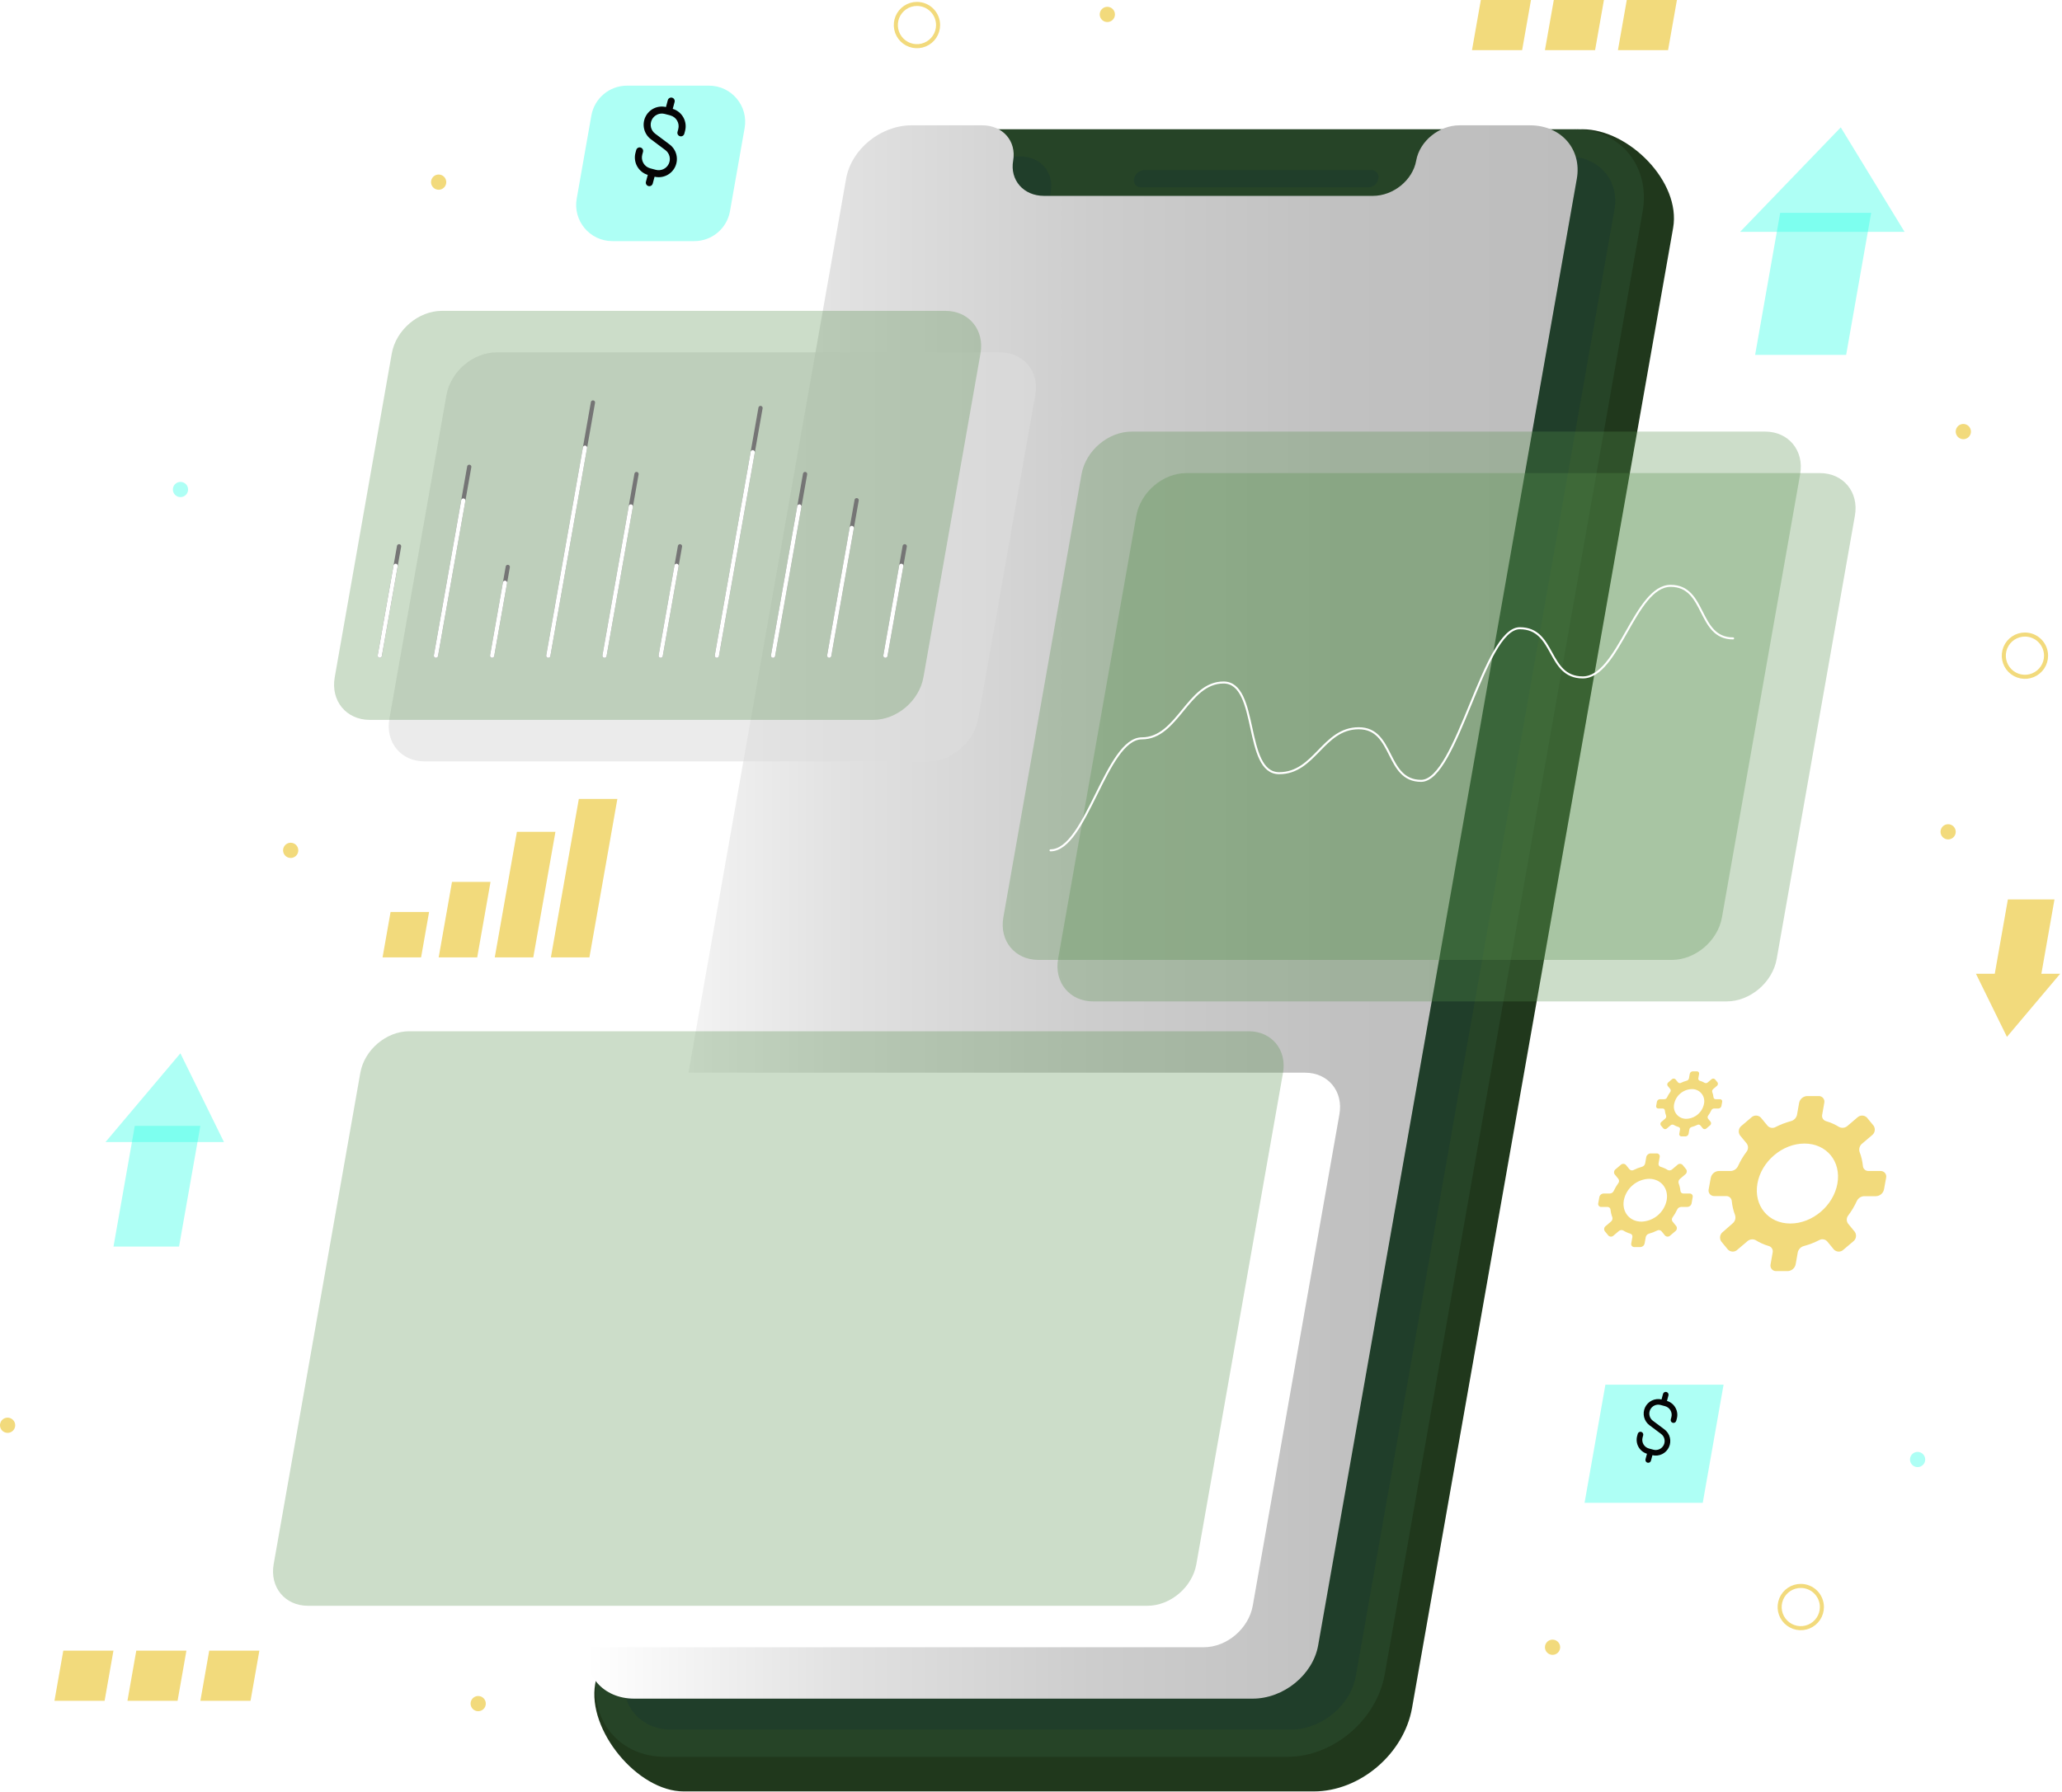 <svg width="627" height="545" viewBox="0 0 627 545" fill="none" xmlns="http://www.w3.org/2000/svg">
<g clip-path="url(#clip0)">
<path d="M399.476 544.809H207.895C193.861 544.809 178.509 526.173 180.983 512.132L266.328 69.325C268.802 55.264 282.181 43.916 296.241 43.916L481.203 39.309C495.237 39.309 511.225 55.29 508.751 69.325L429.37 519.4C426.896 533.428 413.51 544.809 399.476 544.809Z" fill="#20381C"/>
<path d="M391.506 534.289H202.188C188.32 534.289 179.054 523.05 181.502 509.182L259.9 64.415C262.349 50.547 275.573 39.308 289.46 39.308H478.785C492.659 39.308 501.919 50.547 499.47 64.415L421.072 509.182C418.598 523.082 405.38 534.289 391.506 534.289Z" fill="#264427"/>
<path d="M416.027 57.006H347.011C346.68 57.018 346.351 56.953 346.05 56.817C345.748 56.681 345.482 56.478 345.272 56.222C345.062 55.967 344.914 55.666 344.839 55.344C344.763 55.022 344.763 54.687 344.839 54.365C344.983 53.64 345.368 52.984 345.931 52.505C346.495 52.025 347.203 51.75 347.942 51.724H416.958C417.289 51.713 417.618 51.777 417.92 51.913C418.221 52.049 418.488 52.253 418.698 52.508C418.909 52.763 419.058 53.063 419.134 53.385C419.21 53.707 419.211 54.043 419.137 54.365C418.991 55.091 418.605 55.747 418.041 56.226C417.476 56.705 416.767 56.98 416.027 57.006Z" fill="#203E2A"/>
<path d="M476.708 47.553H455.225C448.999 47.553 443.106 52.353 442.065 58.278C441.017 64.203 435.125 69.009 428.898 69.009H328.876C322.649 69.009 318.453 64.203 319.494 58.278C320.542 52.353 316.345 47.553 310.118 47.553H288.636C279.209 47.553 270.283 54.827 268.715 63.804L190.073 509.773C188.492 518.77 194.854 526.025 204.281 526.025H392.34C401.767 526.025 410.693 518.75 412.261 509.773L490.897 63.804C492.497 54.834 486.135 47.553 476.708 47.553Z" fill="#203E2A"/>
<path style="mix-blend-mode:overlay" d="M465.252 38.113H443.789C437.568 38.113 431.676 42.92 430.628 48.845C429.581 54.77 423.688 59.57 417.467 59.57H317.452C311.232 59.57 307.029 54.77 308.077 48.845C309.118 42.92 304.921 38.113 298.701 38.113H277.199C267.772 38.113 258.846 45.388 257.278 54.365L178.649 500.347C177.062 509.343 183.424 516.598 192.851 516.598H380.903C390.33 516.598 399.256 509.324 400.824 500.347L479.466 54.378C481.06 45.388 474.698 38.113 465.252 38.113Z" fill="url(#paint0_linear)"/>
<g style="mix-blend-mode:overlay">
<g style="mix-blend-mode:overlay">
<path d="M105.336 416.809L101.73 437.25" stroke="white" stroke-width="0.352" stroke-miterlimit="10"/>
</g>
<g style="mix-blend-mode:overlay">
<path d="M104.664 420.611L102.402 433.444" stroke="white" stroke-width="2.117" stroke-miterlimit="10"/>
</g>
<g style="mix-blend-mode:overlay">
<path d="M112.799 424.938L105.551 466.051" stroke="white" stroke-width="0.265" stroke-miterlimit="10"/>
</g>
<g style="mix-blend-mode:overlay">
<path d="M111.665 431.41L106.312 461.747" stroke="white" stroke-width="2.117" stroke-miterlimit="10"/>
</g>
<g style="mix-blend-mode:overlay">
<path d="M128.818 384.595L121.942 423.601" stroke="white" stroke-width="0.265" stroke-miterlimit="10"/>
</g>
<g style="mix-blend-mode:overlay">
<path d="M127.143 394.081L122.406 420.948" stroke="white" stroke-width="2.117" stroke-miterlimit="10"/>
</g>
<g style="mix-blend-mode:overlay">
<path d="M139.527 374.345L134.946 400.326" stroke="white" stroke-width="0.265" stroke-miterlimit="10"/>
</g>
<g style="mix-blend-mode:overlay">
<path d="M139.531 374.345L135.637 396.419" stroke="white" stroke-width="2.117" stroke-miterlimit="10"/>
</g>
<g style="mix-blend-mode:overlay">
<path d="M149.667 367.314L145.406 391.444" stroke="white" stroke-width="0.265" stroke-miterlimit="10"/>
</g>
<g style="mix-blend-mode:overlay">
<path d="M149.262 369.59L147 382.423" stroke="white" stroke-width="2.117" stroke-miterlimit="10"/>
</g>
<g style="mix-blend-mode:overlay">
<path d="M156.377 379.723L152.772 400.164" stroke="white" stroke-width="0.265" stroke-miterlimit="10"/>
</g>
<g style="mix-blend-mode:overlay">
<path d="M155.981 382L153.719 394.839" stroke="white" stroke-width="2.117" stroke-miterlimit="10"/>
</g>
<g style="mix-blend-mode:overlay">
<path d="M163.888 387.613L161.812 399.367" stroke="white" stroke-width="0.265" stroke-miterlimit="10"/>
</g>
<g style="mix-blend-mode:overlay">
<path d="M163.434 390.172L161.609 400.544" stroke="white" stroke-width="2.117" stroke-miterlimit="10"/>
</g>
<g style="mix-blend-mode:overlay">
<path d="M170.619 399.933L166.41 423.793" stroke="white" stroke-width="0.265" stroke-miterlimit="10"/>
</g>
<g style="mix-blend-mode:overlay">
<path d="M170.011 403.355L167.164 419.504" stroke="white" stroke-width="2.117" stroke-miterlimit="10"/>
</g>
<g style="mix-blend-mode:overlay">
<path d="M176.177 418.891L173.703 432.912" stroke="white" stroke-width="0.265" stroke-miterlimit="10"/>
</g>
<g style="mix-blend-mode:overlay">
<path d="M175.574 422.309L174.507 428.356" stroke="white" stroke-width="2.117" stroke-miterlimit="10"/>
</g>
<g style="mix-blend-mode:overlay">
<path d="M183.834 425.902L180.988 442.051" stroke="white" stroke-width="0.265" stroke-miterlimit="10"/>
</g>
<g style="mix-blend-mode:overlay">
<path d="M183.607 427.227L182.707 432.322" stroke="white" stroke-width="2.117" stroke-miterlimit="10"/>
</g>
<g style="mix-blend-mode:overlay">
<path d="M195.361 411.008L190.445 438.871" stroke="white" stroke-width="0.265" stroke-miterlimit="10"/>
</g>
<g style="mix-blend-mode:overlay">
<path d="M195.143 412.26L190.445 438.87" stroke="white" stroke-width="2.117" stroke-miterlimit="10"/>
</g>
<g style="mix-blend-mode:overlay">
<path d="M205.717 402.787L203.14 417.394" stroke="white" stroke-width="0.265" stroke-miterlimit="10"/>
</g>
<g style="mix-blend-mode:overlay">
<path d="M206.074 400.75L203.812 413.589" stroke="white" stroke-width="2.117" stroke-miterlimit="10"/>
</g>
<g style="mix-blend-mode:overlay">
<path d="M216.159 394.021L212.137 416.834" stroke="white" stroke-width="0.265" stroke-miterlimit="10"/>
</g>
<g style="mix-blend-mode:overlay">
<path d="M215.129 399.869L212.559 414.424" stroke="white" stroke-width="2.117" stroke-miterlimit="10"/>
</g>
<g style="mix-blend-mode:overlay">
<path d="M223.715 401.644L220.11 422.091" stroke="white" stroke-width="0.265" stroke-miterlimit="10"/>
</g>
<g style="mix-blend-mode:overlay">
<path d="M223.418 403.363L221.156 416.196" stroke="white" stroke-width="2.117" stroke-miterlimit="10"/>
</g>
<g style="mix-blend-mode:overlay">
<path d="M234.429 391.367L230.824 411.809" stroke="white" stroke-width="0.265" stroke-miterlimit="10"/>
</g>
<g style="mix-blend-mode:overlay">
<path d="M233.883 394.473L231.621 407.312" stroke="white" stroke-width="2.117" stroke-miterlimit="10"/>
</g>
<g style="mix-blend-mode:overlay">
<path d="M244.582 384.252L240.977 404.694" stroke="white" stroke-width="0.265" stroke-miterlimit="10"/>
</g>
<g style="mix-blend-mode:overlay">
<path d="M243.124 392.518L242.321 397.086" stroke="white" stroke-width="2.117" stroke-miterlimit="10"/>
</g>
<g style="mix-blend-mode:overlay">
<path d="M252.615 389.191L245.977 426.828" stroke="white" stroke-width="0.265" stroke-miterlimit="10"/>
</g>
<g style="mix-blend-mode:overlay">
<path d="M251.632 394.769L247.886 416.02" stroke="white" stroke-width="2.117" stroke-miterlimit="10"/>
</g>
<g style="mix-blend-mode:overlay">
<path d="M259.332 401.592L255.727 422.033" stroke="white" stroke-width="0.265" stroke-miterlimit="10"/>
</g>
<g style="mix-blend-mode:overlay">
<path d="M259.328 401.592L257.066 414.425" stroke="white" stroke-width="2.117" stroke-miterlimit="10"/>
</g>
<g style="mix-blend-mode:overlay">
<path d="M272.546 377.07L266.57 410.974" stroke="white" stroke-width="0.265" stroke-miterlimit="10"/>
</g>
<g style="mix-blend-mode:overlay">
<path d="M271.336 383.953L267.242 407.171" stroke="white" stroke-width="2.117" stroke-miterlimit="10"/>
</g>
<g style="mix-blend-mode:overlay">
<path d="M281.844 374.84L278.374 394.504" stroke="white" stroke-width="0.265" stroke-miterlimit="10"/>
</g>
<g style="mix-blend-mode:overlay">
<path d="M281.097 379.057L278.835 391.889" stroke="white" stroke-width="2.117" stroke-miterlimit="10"/>
</g>
<g style="mix-blend-mode:overlay">
<path d="M291.288 371.768L288.082 389.941" stroke="white" stroke-width="0.265" stroke-miterlimit="10"/>
</g>
<g style="mix-blend-mode:overlay">
<path d="M290.832 374.346L288.57 387.185" stroke="white" stroke-width="2.117" stroke-miterlimit="10"/>
</g>
<g style="mix-blend-mode:overlay">
<path d="M301.551 364.03L298.434 381.721" stroke="white" stroke-width="0.265" stroke-miterlimit="10"/>
</g>
<g style="mix-blend-mode:overlay">
<path d="M300.404 370.541L299.254 377.07" stroke="white" stroke-width="2.117" stroke-miterlimit="10"/>
</g>
<g style="mix-blend-mode:overlay">
<path d="M309.593 368.875L303.418 403.923" stroke="white" stroke-width="0.265" stroke-miterlimit="10"/>
</g>
<g style="mix-blend-mode:overlay">
<path d="M307.531 380.596L304.762 396.314" stroke="white" stroke-width="2.117" stroke-miterlimit="10"/>
</g>
<g style="mix-blend-mode:overlay">
<path d="M316.443 380.526L309.258 421.255" stroke="white" stroke-width="0.265" stroke-miterlimit="10"/>
</g>
<g style="mix-blend-mode:overlay">
<path d="M315.027 388.529L310.773 412.678" stroke="white" stroke-width="2.117" stroke-miterlimit="10"/>
</g>
<g style="mix-blend-mode:overlay">
<path d="M327.904 366.012L322.281 397.898" stroke="white" stroke-width="0.265" stroke-miterlimit="10"/>
</g>
<g style="mix-blend-mode:overlay">
<path d="M325.546 379.41L323.625 390.289" stroke="white" stroke-width="2.117" stroke-miterlimit="10"/>
</g>
<g style="mix-blend-mode:overlay">
<path d="M336.712 366.523L332.208 392.079" stroke="white" stroke-width="0.265" stroke-miterlimit="10"/>
</g>
<g style="mix-blend-mode:overlay">
<path d="M335.814 371.641L334.914 376.736" stroke="white" stroke-width="2.117" stroke-miterlimit="10"/>
</g>
<g style="mix-blend-mode:overlay">
<path d="M347.857 353.82L344.496 372.886" stroke="white" stroke-width="0.265" stroke-miterlimit="10"/>
</g>
<g style="mix-blend-mode:overlay">
<path d="M347.466 356.051L345.551 366.892" stroke="white" stroke-width="2.117" stroke-miterlimit="10"/>
</g>
<g style="mix-blend-mode:overlay">
<path d="M355.118 363.119L352.278 379.204" stroke="white" stroke-width="0.265" stroke-miterlimit="10"/>
</g>
<g style="mix-blend-mode:overlay">
<path d="M354.524 366.465L352.262 379.304" stroke="white" stroke-width="2.117" stroke-miterlimit="10"/>
</g>
<g style="mix-blend-mode:overlay">
<path d="M361.946 374.84L360.41 383.566" stroke="white" stroke-width="0.265" stroke-miterlimit="10"/>
</g>
<g style="mix-blend-mode:overlay">
<path d="M361.093 379.678L360.289 384.234" stroke="white" stroke-width="2.117" stroke-miterlimit="10"/>
</g>
<g style="mix-blend-mode:overlay">
<path d="M374.488 354.193L369.309 383.566" stroke="white" stroke-width="0.265" stroke-miterlimit="10"/>
</g>
<g style="mix-blend-mode:overlay">
<path d="M373.847 357.818L370.653 375.959" stroke="white" stroke-width="2.117" stroke-miterlimit="10"/>
</g>
</g>
<path opacity="0.3" d="M525.016 304.552H332.413C325.261 304.552 320.48 298.769 321.746 291.597L345.523 156.83C346.808 149.678 353.613 143.875 360.765 143.875H553.361C560.513 143.875 565.294 149.658 564.028 156.83L540.252 291.597C539.005 298.756 532.181 304.552 525.016 304.552Z" fill="#568E4C"/>
<path opacity="0.3" d="M508.376 291.931H315.768C308.609 291.931 303.828 286.148 305.094 278.976L328.87 144.209C330.155 137.05 336.954 131.254 344.113 131.254H536.709C543.861 131.254 548.642 137.037 547.382 144.209L523.606 278.976C522.353 286.129 515.528 291.931 508.376 291.931Z" fill="#568E4C"/>
<g style="mix-blend-mode:overlay">
<path d="M319.441 258.606C330.366 258.606 336.336 224.548 347.234 224.548C358.133 224.548 361.147 207.564 372.032 207.564C382.918 207.564 378.06 235.144 388.952 235.144C399.844 235.144 402.261 221.483 413.153 221.483C424.045 221.483 421.23 237.471 432.129 237.471C443.028 237.471 451.214 191.062 462.119 191.062C473.024 191.062 470.377 206.015 481.276 206.015C492.174 206.015 497.09 178.171 507.995 178.171C518.9 178.171 516.086 194.153 526.991 194.153" stroke="white" stroke-width="0.617" stroke-linecap="round" stroke-linejoin="round"/>
</g>
<path style="mix-blend-mode:overlay" opacity="0.58" d="M282.181 231.556H129.073C121.921 231.556 117.14 225.773 118.406 218.602L135.756 120.122C137.042 112.963 143.84 107.161 150.999 107.161H304.119C311.272 107.161 316.053 112.944 314.793 120.122L297.443 218.602C296.164 225.76 289.34 231.556 282.181 231.556Z" fill="url(#paint1_linear)"/>
<path opacity="0.3" d="M265.531 218.935H112.456C105.297 218.935 100.516 213.151 101.782 205.974L119.133 107.494C120.418 100.335 127.217 94.539 134.375 94.539H287.47C294.629 94.539 299.403 100.323 298.144 107.494L280.793 205.974C279.534 213.132 272.69 218.935 265.531 218.935Z" fill="#568E4C"/>
<g style="mix-blend-mode:overlay">
<g style="mix-blend-mode:overlay">
<path d="M115.48 199.409L121.347 166.135" stroke="#757575" stroke-width="1.284" stroke-linecap="round" stroke-linejoin="round"/>
</g>
<g style="mix-blend-mode:overlay">
<path d="M132.557 199.409L142.685 141.967" stroke="#757575" stroke-width="1.284" stroke-linecap="round" stroke-linejoin="round"/>
</g>
<g style="mix-blend-mode:overlay">
<path d="M149.648 199.409L154.403 172.414" stroke="#757575" stroke-width="1.284" stroke-linecap="round" stroke-linejoin="round"/>
</g>
<g style="mix-blend-mode:overlay">
<path d="M166.726 199.409L180.304 122.406" stroke="#757575" stroke-width="1.284" stroke-linecap="round" stroke-linejoin="round"/>
</g>
<g style="mix-blend-mode:overlay">
<path d="M183.815 199.409L193.551 144.164" stroke="#757575" stroke-width="1.284" stroke-linecap="round" stroke-linejoin="round"/>
</g>
<g style="mix-blend-mode:overlay">
<path d="M200.898 199.41L206.765 166.136" stroke="#757575" stroke-width="1.284" stroke-linecap="round" stroke-linejoin="round"/>
</g>
<g style="mix-blend-mode:overlay">
<path d="M217.98 199.41L231.256 124.078" stroke="#757575" stroke-width="1.284" stroke-linecap="round" stroke-linejoin="round"/>
</g>
<g style="mix-blend-mode:overlay">
<path d="M235.062 199.409L244.804 144.164" stroke="#757575" stroke-width="1.284" stroke-linecap="round" stroke-linejoin="round"/>
</g>
<g style="mix-blend-mode:overlay">
<path d="M252.144 199.409L260.485 152.12" stroke="#757575" stroke-width="1.284" stroke-linecap="round" stroke-linejoin="round"/>
</g>
<g style="mix-blend-mode:overlay">
<path d="M269.234 199.41L275.101 166.136" stroke="#757575" stroke-width="1.284" stroke-linecap="round" stroke-linejoin="round"/>
</g>
</g>
<g style="mix-blend-mode:overlay">
<g style="mix-blend-mode:overlay">
<path d="M115.48 199.409L120.3 172.079" stroke="white" stroke-width="1.284" stroke-linecap="round" stroke-linejoin="round"/>
</g>
<g style="mix-blend-mode:overlay">
<path d="M132.557 199.41L140.879 152.229" stroke="white" stroke-width="1.284" stroke-linecap="round" stroke-linejoin="round"/>
</g>
<g style="mix-blend-mode:overlay">
<path d="M149.648 199.405L153.555 177.229" stroke="white" stroke-width="1.284" stroke-linecap="round" stroke-linejoin="round"/>
</g>
<g style="mix-blend-mode:overlay">
<path d="M166.726 199.409L177.882 136.157" stroke="white" stroke-width="1.284" stroke-linecap="round" stroke-linejoin="round"/>
</g>
<g style="mix-blend-mode:overlay">
<path d="M183.815 199.41L191.816 154.029" stroke="white" stroke-width="1.284" stroke-linecap="round" stroke-linejoin="round"/>
</g>
<g style="mix-blend-mode:overlay">
<path d="M200.898 199.409L205.717 172.079" stroke="white" stroke-width="1.284" stroke-linecap="round" stroke-linejoin="round"/>
</g>
<g style="mix-blend-mode:overlay">
<path d="M217.98 199.41L228.885 137.534" stroke="white" stroke-width="1.284" stroke-linecap="round" stroke-linejoin="round"/>
</g>
<g style="mix-blend-mode:overlay">
<path d="M235.062 199.41L243.063 154.029" stroke="white" stroke-width="1.284" stroke-linecap="round" stroke-linejoin="round"/>
</g>
<g style="mix-blend-mode:overlay">
<path d="M252.144 199.409L258.994 160.563" stroke="white" stroke-width="1.284" stroke-linecap="round" stroke-linejoin="round"/>
</g>
<g style="mix-blend-mode:overlay">
<path d="M269.234 199.409L274.053 172.079" stroke="white" stroke-width="1.284" stroke-linecap="round" stroke-linejoin="round"/>
</g>
</g>
<g filter="url(#filter0_bi)">
<path d="M221.965 59.237C221.038 64.495 216.471 68.327 211.132 68.327H186.195C179.356 68.327 174.174 62.153 175.362 55.418L179.818 30.141C180.745 24.884 185.313 21.051 190.651 21.051H215.588C222.427 21.051 227.609 27.225 226.421 33.961L221.965 59.237Z" fill="#36FFE7" fill-opacity="0.4"/>
</g>
<path d="M206.769 41.431C207.043 41.504 207.335 41.466 207.581 41.324C207.827 41.182 208.006 40.948 208.08 40.674L208.308 39.82C208.677 38.434 208.492 36.959 207.795 35.707C207.097 34.454 205.94 33.522 204.568 33.105L205.127 31.02C205.2 30.745 205.162 30.453 205.02 30.207C204.878 29.962 204.644 29.782 204.37 29.709C204.096 29.635 203.804 29.674 203.558 29.816C203.312 29.958 203.133 30.191 203.06 30.465L202.501 32.551C201.264 32.262 199.966 32.407 198.823 32.962C197.681 33.518 196.765 34.45 196.23 35.601C195.694 36.752 195.571 38.053 195.882 39.285C196.192 40.516 196.918 41.603 197.936 42.363L202.321 45.645C202.953 46.118 203.401 46.796 203.587 47.563C203.773 48.33 203.687 49.138 203.342 49.848C202.997 50.558 202.416 51.126 201.698 51.454C200.98 51.782 200.17 51.849 199.408 51.645L197.7 51.187C196.83 50.953 196.089 50.384 195.639 49.604C195.188 48.824 195.066 47.898 195.298 47.028L195.527 46.174C195.6 45.899 195.562 45.607 195.42 45.361C195.278 45.116 195.044 44.936 194.77 44.863C194.496 44.789 194.204 44.828 193.958 44.97C193.712 45.112 193.533 45.346 193.459 45.62L193.231 46.474C192.862 47.859 193.047 49.334 193.744 50.587C194.442 51.839 195.599 52.772 196.971 53.188L196.412 55.274C196.339 55.548 196.377 55.84 196.519 56.086C196.661 56.332 196.895 56.511 197.169 56.585C197.443 56.658 197.735 56.62 197.981 56.478C198.227 56.336 198.406 56.102 198.479 55.828L199.038 53.742C200.275 54.032 201.573 53.887 202.715 53.331C203.858 52.776 204.774 51.844 205.309 50.692C205.845 49.541 205.968 48.24 205.657 47.009C205.347 45.777 204.621 44.69 203.603 43.931L199.218 40.649C198.586 40.176 198.138 39.498 197.952 38.73C197.766 37.964 197.852 37.156 198.197 36.446C198.542 35.736 199.123 35.168 199.841 34.84C200.559 34.512 201.369 34.444 202.131 34.648L203.839 35.106C204.709 35.34 205.45 35.91 205.9 36.689C206.351 37.469 206.473 38.396 206.241 39.266L206.012 40.12C205.939 40.394 205.977 40.686 206.119 40.932C206.261 41.178 206.495 41.357 206.769 41.431Z" fill="#050505"/>
<path d="M31.811 517.247H16.562L19.248 501.998H34.497L31.811 517.247Z" fill="#F2DA7C"/>
<path d="M53.998 517.247H38.755L41.441 501.998H56.684L53.998 517.247Z" fill="#F2DA7C"/>
<path d="M76.182 517.247H60.933L63.619 501.998H78.868L76.182 517.247Z" fill="#F2DA7C"/>
<g filter="url(#filter1_bi)">
<path d="M517.759 452.048H481.824L488.16 416.107H524.095L517.759 452.048Z" fill="#36FFE7" fill-opacity="0.4"/>
</g>
<path d="M508.645 432.711C508.865 432.77 509.099 432.739 509.295 432.626C509.492 432.512 509.636 432.325 509.694 432.106L509.878 431.422C510.172 430.313 510.025 429.133 509.466 428.131C508.908 427.128 507.982 426.381 506.884 426.048L507.331 424.379C507.39 424.16 507.359 423.926 507.246 423.729C507.132 423.532 506.945 423.389 506.726 423.33C506.506 423.271 506.273 423.302 506.076 423.416C505.879 423.529 505.736 423.716 505.677 423.936L505.229 425.605C504.24 425.373 503.201 425.489 502.287 425.934C501.373 426.378 500.639 427.124 500.211 428.046C499.782 428.967 499.684 430.008 499.932 430.994C500.181 431.98 500.761 432.849 501.576 433.457L505.086 436.084C505.592 436.463 505.95 437.005 506.099 437.619C506.248 438.233 506.179 438.88 505.903 439.448C505.627 440.016 505.162 440.471 504.587 440.733C504.012 440.995 503.364 441.05 502.754 440.886L501.387 440.52C500.691 440.333 500.098 439.877 499.738 439.253C499.377 438.629 499.279 437.887 499.465 437.191L499.648 436.507C499.707 436.288 499.676 436.054 499.563 435.857C499.449 435.661 499.262 435.517 499.043 435.458C498.823 435.4 498.589 435.43 498.393 435.544C498.196 435.657 498.052 435.844 497.994 436.064L497.81 436.747C497.516 437.856 497.663 439.037 498.222 440.039C498.78 441.042 499.706 441.788 500.804 442.121L500.357 443.791C500.298 444.01 500.329 444.244 500.442 444.44C500.556 444.637 500.743 444.781 500.962 444.839C501.182 444.898 501.415 444.868 501.612 444.754C501.809 444.64 501.952 444.453 502.011 444.234L502.458 442.565C503.448 442.796 504.487 442.68 505.401 442.236C506.315 441.791 507.049 441.045 507.477 440.124C507.906 439.202 508.004 438.161 507.756 437.176C507.507 436.19 506.927 435.32 506.112 434.712L502.602 432.085C502.096 431.707 501.738 431.164 501.589 430.55C501.44 429.937 501.509 429.29 501.785 428.722C502.061 428.153 502.526 427.699 503.101 427.437C503.676 427.174 504.324 427.12 504.934 427.283L506.301 427.65C506.997 427.837 507.59 428.293 507.95 428.917C508.311 429.541 508.409 430.283 508.223 430.979L508.04 431.662C507.981 431.882 508.012 432.116 508.125 432.312C508.239 432.509 508.426 432.653 508.645 432.711Z" fill="#050505"/>
<g filter="url(#filter2_bi)">
<path d="M561.364 102.92H533.687L541.309 59.717H568.979L561.364 102.92Z" fill="#36FFE7" fill-opacity="0.4"/>
</g>
<g filter="url(#filter3_bi)">
<path d="M559.728 33.736L529.121 65.507H579.129L559.728 33.736Z" fill="#36FFE7" fill-opacity="0.4"/>
</g>
<path d="M610.543 273.543H624.712L620.111 299.64H605.942L610.543 273.543Z" fill="#F2DA7C"/>
<path d="M610.257 315.333L626.444 296.145H600.836L610.257 315.333Z" fill="#F2DA7C"/>
<g filter="url(#filter4_bi)">
<path d="M54.445 374.114H34.512L40.983 337.409H60.923L54.445 374.114Z" fill="#36FFE7" fill-opacity="0.4"/>
</g>
<g filter="url(#filter5_bi)">
<path d="M54.85 315.336L32.082 342.325H68.1L54.85 315.336Z" fill="#36FFE7" fill-opacity="0.4"/>
</g>
<path d="M571.782 356.126H568.144C567.719 356.135 567.307 355.98 566.993 355.693C566.679 355.406 566.489 355.008 566.461 354.584C566.31 353.107 565.964 351.658 565.433 350.272C565.305 349.816 565.318 349.332 565.468 348.884C565.618 348.435 565.899 348.041 566.274 347.753L569.198 345.273C569.645 344.946 569.949 344.459 570.045 343.914C570.141 343.369 570.021 342.808 569.712 342.349L567.675 339.875C567.287 339.487 566.762 339.27 566.213 339.27C565.665 339.27 565.139 339.487 564.751 339.875L561.834 342.362C561.497 342.682 561.07 342.892 560.611 342.963C560.152 343.034 559.682 342.963 559.264 342.76C558.021 341.986 556.678 341.385 555.273 340.973C554.866 340.864 554.515 340.604 554.292 340.246C554.069 339.889 553.99 339.459 554.071 339.046L554.714 335.409C554.772 335.156 554.772 334.894 554.712 334.642C554.653 334.39 554.537 334.154 554.372 333.955C554.208 333.755 553.999 333.595 553.763 333.488C553.527 333.382 553.27 333.331 553.011 333.339H549.496C548.917 333.36 548.362 333.576 547.921 333.951C547.481 334.327 547.179 334.84 547.067 335.409L546.424 339.046C546.319 339.511 546.087 339.937 545.753 340.278C545.419 340.618 544.998 340.859 544.535 340.973C542.934 341.404 541.383 342.002 539.908 342.76C539.517 342.982 539.061 343.064 538.617 342.991C538.173 342.919 537.767 342.696 537.466 342.362L535.416 339.875C535.225 339.683 534.997 339.531 534.747 339.427C534.497 339.324 534.229 339.27 533.958 339.27C533.687 339.27 533.419 339.324 533.168 339.427C532.918 339.531 532.691 339.683 532.499 339.875L529.588 342.349C529.139 342.674 528.835 343.161 528.739 343.707C528.643 344.252 528.763 344.814 529.074 345.273L531.117 347.753C531.39 348.118 531.534 348.564 531.526 349.02C531.518 349.476 531.358 349.917 531.072 350.272C530.066 351.615 529.205 353.06 528.502 354.584C528.311 355.023 528.001 355.4 527.607 355.673C527.213 355.945 526.751 356.102 526.272 356.126H522.635C522.057 356.147 521.503 356.361 521.062 356.736C520.621 357.11 520.32 357.622 520.206 358.189L519.563 361.685C519.505 361.937 519.506 362.199 519.565 362.452C519.624 362.704 519.741 362.939 519.905 363.139C520.07 363.339 520.278 363.498 520.514 363.605C520.75 363.711 521.007 363.762 521.266 363.754H524.903C525.329 363.745 525.741 363.9 526.055 364.187C526.368 364.474 526.559 364.872 526.587 365.296C526.734 366.773 527.077 368.223 527.609 369.608C527.74 370.062 527.73 370.545 527.581 370.994C527.432 371.442 527.15 371.835 526.773 372.121L523.901 374.64C523.452 374.965 523.148 375.452 523.052 375.997C522.956 376.543 523.076 377.105 523.387 377.563L525.424 380.031C525.615 380.224 525.842 380.378 526.092 380.482C526.343 380.587 526.611 380.641 526.883 380.641C527.154 380.641 527.423 380.587 527.673 380.482C527.923 380.378 528.151 380.224 528.341 380.031L531.265 377.551C531.601 377.228 532.027 377.016 532.487 376.945C532.947 376.874 533.418 376.946 533.836 377.152C535.077 377.928 536.42 378.53 537.826 378.939C538.233 379.048 538.584 379.308 538.807 379.666C539.03 380.023 539.109 380.453 539.028 380.866L538.385 384.504C538.327 384.756 538.328 385.018 538.387 385.27C538.446 385.523 538.562 385.758 538.727 385.958C538.892 386.158 539.1 386.317 539.336 386.424C539.572 386.53 539.829 386.581 540.088 386.573H543.584C544.163 386.552 544.718 386.336 545.158 385.961C545.599 385.585 545.9 385.072 546.013 384.504L546.656 380.866C546.761 380.402 546.993 379.975 547.327 379.635C547.66 379.294 548.082 379.053 548.545 378.939C550.144 378.51 551.693 377.911 553.165 377.152C553.557 376.927 554.014 376.844 554.46 376.917C554.906 376.989 555.313 377.213 555.614 377.551L557.657 380.031C557.848 380.224 558.076 380.378 558.327 380.483C558.578 380.587 558.847 380.641 559.119 380.641C559.391 380.641 559.66 380.587 559.911 380.483C560.162 380.378 560.39 380.224 560.581 380.031L563.492 377.563C563.938 377.236 564.24 376.749 564.336 376.205C564.432 375.66 564.314 375.099 564.006 374.64L561.962 372.153C561.688 371.789 561.543 371.344 561.551 370.889C561.56 370.433 561.72 369.994 562.007 369.64C563.011 368.295 563.872 366.85 564.578 365.328C564.768 364.89 565.077 364.513 565.47 364.241C565.863 363.968 566.324 363.811 566.801 363.786H570.438C571.018 363.767 571.575 363.552 572.017 363.176C572.459 362.8 572.761 362.286 572.874 361.717L573.517 358.221C573.58 357.964 573.583 357.696 573.524 357.438C573.465 357.18 573.347 356.939 573.178 356.736C573.009 356.532 572.795 356.37 572.552 356.265C572.31 356.159 572.046 356.111 571.782 356.126ZM544.406 372.101C537.685 372.101 533.206 366.658 534.388 359.937C535.571 353.215 541.971 347.779 548.693 347.779C555.414 347.779 559.893 353.215 558.711 359.937C557.529 366.658 551.128 372.101 544.406 372.101Z" fill="#F2DA7C"/>
<path d="M523.034 334.296H521.678C521.518 334.297 521.364 334.238 521.245 334.131C521.126 334.025 521.051 333.877 521.035 333.718C520.975 333.17 520.846 332.633 520.65 332.118C520.602 331.948 520.607 331.768 520.663 331.6C520.719 331.433 520.824 331.287 520.965 331.18L522.051 330.248C522.218 330.128 522.332 329.947 522.368 329.744C522.404 329.541 522.359 329.332 522.244 329.162L521.485 328.243C521.414 328.171 521.33 328.114 521.236 328.076C521.143 328.037 521.043 328.017 520.942 328.017C520.841 328.017 520.741 328.037 520.648 328.076C520.555 328.114 520.47 328.171 520.399 328.243L519.307 329.168C519.18 329.288 519.02 329.367 518.848 329.393C518.676 329.42 518.499 329.393 518.343 329.316C517.877 329.036 517.376 328.82 516.852 328.674C516.702 328.627 516.575 328.528 516.493 328.394C516.411 328.261 516.381 328.102 516.409 327.947L516.646 326.592C516.666 326.497 516.664 326.4 516.64 326.306C516.616 326.213 516.572 326.126 516.511 326.052C516.449 325.977 516.371 325.918 516.284 325.878C516.196 325.838 516.1 325.818 516.004 325.82H514.719C514.502 325.828 514.294 325.908 514.128 326.048C513.963 326.188 513.849 326.379 513.806 326.592L513.568 327.947C513.531 328.122 513.445 328.282 513.322 328.41C513.198 328.539 513.041 328.63 512.868 328.674C512.273 328.826 511.695 329.041 511.146 329.316C510.999 329.398 510.829 329.428 510.664 329.401C510.498 329.374 510.346 329.292 510.233 329.168L509.468 328.243C509.397 328.171 509.312 328.114 509.218 328.075C509.124 328.036 509.024 328.016 508.922 328.016C508.821 328.016 508.72 328.036 508.627 328.075C508.533 328.114 508.448 328.171 508.376 328.243L507.296 329.162C507.129 329.282 507.015 329.463 506.979 329.666C506.943 329.869 506.988 330.078 507.104 330.248L507.868 331.18C507.972 331.314 508.027 331.479 508.027 331.649C508.027 331.818 507.972 331.983 507.868 332.118C507.495 332.616 507.177 333.152 506.917 333.718C506.847 333.882 506.732 334.023 506.585 334.126C506.439 334.228 506.267 334.287 506.088 334.296H504.732C504.517 334.305 504.311 334.386 504.146 334.525C503.982 334.665 503.869 334.856 503.826 335.068L503.595 336.353C503.576 336.447 503.578 336.545 503.601 336.638C503.625 336.732 503.669 336.819 503.731 336.893C503.793 336.967 503.87 337.026 503.958 337.066C504.046 337.106 504.141 337.126 504.238 337.124H505.594C505.752 337.123 505.906 337.181 506.025 337.286C506.143 337.392 506.219 337.538 506.236 337.696C506.291 338.246 506.418 338.786 506.615 339.302C506.664 339.472 506.66 339.653 506.603 339.82C506.547 339.988 506.442 340.134 506.3 340.24L505.214 341.166C505.047 341.287 504.933 341.469 504.897 341.673C504.861 341.877 504.906 342.087 505.022 342.258L505.78 343.177C505.852 343.249 505.937 343.306 506.03 343.345C506.124 343.384 506.225 343.404 506.326 343.404C506.428 343.404 506.528 343.384 506.622 343.345C506.716 343.306 506.801 343.249 506.872 343.177L507.958 342.252C508.083 342.129 508.244 342.049 508.417 342.023C508.589 341.996 508.766 342.025 508.922 342.104C509.388 342.385 509.889 342.601 510.413 342.747C510.563 342.793 510.691 342.892 510.772 343.026C510.854 343.16 510.884 343.319 510.857 343.473L510.619 344.829C510.599 344.923 510.602 345.021 510.625 345.114C510.649 345.208 510.693 345.295 510.755 345.369C510.816 345.443 510.894 345.502 510.982 345.542C511.069 345.582 511.165 345.602 511.261 345.6H512.547C512.762 345.591 512.969 345.511 513.133 345.371C513.297 345.231 513.41 345.04 513.453 344.829L513.69 343.473C513.727 343.298 513.813 343.138 513.936 343.009C514.06 342.881 514.218 342.79 514.391 342.747C514.988 342.593 515.567 342.378 516.119 342.104C516.265 342.02 516.436 341.989 516.602 342.016C516.768 342.043 516.92 342.126 517.032 342.252L517.79 343.177C517.862 343.249 517.947 343.306 518.041 343.345C518.135 343.384 518.235 343.404 518.336 343.404C518.438 343.404 518.538 343.384 518.632 343.345C518.726 343.306 518.811 343.249 518.883 343.177L519.962 342.258C520.13 342.137 520.244 341.955 520.28 341.751C520.316 341.547 520.271 341.337 520.155 341.166L519.397 340.24C519.293 340.106 519.236 339.941 519.236 339.771C519.236 339.602 519.293 339.436 519.397 339.302C519.77 338.802 520.089 338.263 520.348 337.696C520.419 337.532 520.534 337.392 520.68 337.291C520.827 337.19 520.999 337.132 521.177 337.124H522.533C522.748 337.115 522.955 337.035 523.119 336.895C523.283 336.755 523.396 336.564 523.439 336.353L523.67 335.068C523.689 334.974 523.687 334.877 523.664 334.784C523.641 334.691 523.597 334.604 523.536 334.53C523.475 334.456 523.398 334.397 523.312 334.356C523.225 334.316 523.13 334.295 523.034 334.296ZM512.804 340.253C512.236 340.273 511.671 340.162 511.153 339.928C510.636 339.695 510.178 339.345 509.817 338.906C509.456 338.468 509.201 337.952 509.072 337.399C508.942 336.845 508.942 336.27 509.07 335.717C509.325 334.477 509.99 333.359 510.957 332.543C511.925 331.727 513.139 331.26 514.404 331.218C514.968 331.199 515.529 331.309 516.044 331.54C516.559 331.771 517.014 332.117 517.374 332.551C517.735 332.986 517.991 333.497 518.123 334.045C518.256 334.594 518.26 335.166 518.137 335.717C517.889 336.963 517.227 338.089 516.259 338.912C515.291 339.736 514.074 340.208 512.804 340.253Z" fill="#F2DA7C"/>
<path d="M513.797 362.975H511.869C511.641 362.978 511.421 362.894 511.253 362.74C511.086 362.586 510.984 362.373 510.969 362.146C510.89 361.356 510.706 360.58 510.423 359.839C510.357 359.594 510.364 359.336 510.444 359.096C510.524 358.856 510.674 358.645 510.873 358.489L512.435 357.159C512.676 356.987 512.841 356.727 512.892 356.435C512.944 356.143 512.879 355.842 512.711 355.597L511.625 354.274C511.523 354.169 511.401 354.087 511.266 354.03C511.131 353.974 510.987 353.945 510.841 353.945C510.695 353.945 510.55 353.974 510.416 354.03C510.281 354.087 510.159 354.169 510.057 354.274L508.489 355.604C508.309 355.777 508.079 355.891 507.832 355.929C507.584 355.967 507.331 355.927 507.107 355.816C506.441 355.401 505.721 355.078 504.967 354.858C504.746 354.801 504.555 354.659 504.435 354.464C504.316 354.269 504.276 354.035 504.325 353.811L504.665 351.883C504.697 351.749 504.697 351.609 504.666 351.474C504.635 351.339 504.573 351.214 504.485 351.107C504.398 351 504.287 350.914 504.161 350.857C504.035 350.8 503.898 350.773 503.759 350.778H501.877C501.57 350.793 501.277 350.91 501.044 351.11C500.812 351.31 500.652 351.582 500.591 351.883L500.251 353.811C500.197 354.062 500.073 354.293 499.895 354.478C499.717 354.663 499.491 354.795 499.242 354.858C498.383 355.089 497.552 355.41 496.761 355.816C496.554 355.929 496.315 355.969 496.082 355.93C495.85 355.892 495.636 355.777 495.476 355.604L494.384 354.274C494.281 354.169 494.159 354.087 494.025 354.03C493.89 353.974 493.746 353.945 493.6 353.945C493.454 353.945 493.309 353.974 493.175 354.03C493.04 354.087 492.918 354.169 492.816 354.274L491.261 355.597C491.02 355.771 490.857 356.03 490.806 356.322C490.754 356.614 490.818 356.914 490.984 357.159L492.077 358.489C492.228 358.682 492.31 358.919 492.31 359.164C492.31 359.409 492.228 359.646 492.077 359.839C491.547 360.56 491.091 361.333 490.714 362.146C490.614 362.381 490.449 362.584 490.239 362.73C490.029 362.877 489.782 362.961 489.526 362.975H487.598C487.291 362.989 486.998 363.105 486.765 363.306C486.532 363.506 486.373 363.778 486.313 364.08L485.985 365.956C485.953 366.091 485.953 366.231 485.984 366.365C486.015 366.5 486.077 366.626 486.165 366.733C486.252 366.84 486.364 366.925 486.489 366.982C486.615 367.039 486.753 367.066 486.891 367.062H488.819C489.045 367.058 489.265 367.141 489.432 367.294C489.6 367.447 489.702 367.658 489.718 367.884C489.798 368.676 489.982 369.454 490.265 370.197C490.335 370.441 490.329 370.699 490.249 370.939C490.169 371.179 490.017 371.389 489.815 371.54L488.253 372.871C488.013 373.045 487.849 373.306 487.798 373.599C487.746 373.891 487.81 374.193 487.977 374.439L489.069 375.762C489.172 375.866 489.293 375.947 489.427 376.003C489.561 376.059 489.705 376.088 489.85 376.088C489.995 376.088 490.139 376.059 490.273 376.003C490.407 375.947 490.529 375.866 490.631 375.762L492.199 374.432C492.379 374.259 492.609 374.145 492.856 374.107C493.103 374.07 493.356 374.109 493.58 374.22C494.248 374.633 494.968 374.955 495.72 375.178C495.942 375.235 496.133 375.377 496.253 375.572C496.372 375.767 496.412 376.001 496.363 376.225L496.022 378.153C495.991 378.287 495.99 378.427 496.022 378.562C496.053 378.697 496.115 378.822 496.202 378.929C496.29 379.036 496.401 379.122 496.527 379.179C496.653 379.236 496.79 379.263 496.928 379.258H498.805C499.111 379.243 499.404 379.126 499.637 378.926C499.87 378.726 500.029 378.454 500.09 378.153L500.431 376.225C500.485 375.974 500.608 375.743 500.786 375.558C500.964 375.373 501.191 375.241 501.44 375.178C502.297 374.945 503.128 374.624 503.92 374.22C504.127 374.107 504.366 374.067 504.599 374.106C504.832 374.144 505.045 374.259 505.205 374.432L506.298 375.762C506.506 375.97 506.788 376.086 507.082 376.086C507.375 376.086 507.657 375.97 507.866 375.762L509.421 374.439C509.661 374.264 509.825 374.003 509.876 373.711C509.928 373.418 509.864 373.117 509.697 372.871L508.605 371.54C508.453 371.35 508.37 371.113 508.37 370.869C508.37 370.625 508.453 370.388 508.605 370.197C509.137 369.475 509.593 368.7 509.967 367.884C510.069 367.65 510.235 367.449 510.445 367.304C510.655 367.159 510.901 367.075 511.156 367.062H513.084C513.39 367.047 513.684 366.931 513.917 366.73C514.15 366.53 514.309 366.258 514.369 365.956L514.697 364.08C514.728 363.946 514.728 363.806 514.698 363.672C514.667 363.538 514.605 363.413 514.519 363.306C514.432 363.199 514.321 363.114 514.196 363.056C514.071 362.999 513.935 362.971 513.797 362.975ZM499.133 371.528C495.534 371.528 493.131 368.617 493.767 365.018C494.124 363.228 495.075 361.612 496.465 360.429C497.855 359.247 499.603 358.568 501.427 358.502C505.032 358.502 507.429 361.419 506.792 365.018C506.435 366.807 505.484 368.423 504.094 369.604C502.704 370.785 500.956 371.463 499.133 371.528Z" fill="#F2DA7C"/>
<path d="M128.043 291.159H116.328L118.764 277.355H130.472L128.043 291.159Z" fill="#F2DA7C"/>
<path d="M145.105 291.159H133.391L137.439 268.205H149.154L145.105 291.159Z" fill="#F2DA7C"/>
<path d="M162.16 291.159H150.445L157.179 252.976H168.894L162.16 291.159Z" fill="#F2DA7C"/>
<path d="M179.226 291.158H167.512L176.007 242.982H187.722L179.226 291.158Z" fill="#F2DA7C"/>
<path d="M462.84 15.249H447.597L450.283 0H465.532L462.84 15.249Z" fill="#F2DA7C"/>
<path d="M485.026 15.249H469.777L472.47 0H487.713L485.026 15.249Z" fill="#F2DA7C"/>
<path d="M507.215 15.249H491.973L494.659 0H509.908L507.215 15.249Z" fill="#F2DA7C"/>
<g filter="url(#filter6_bi)">
<path d="M54.88 146.183C56.157 146.183 57.193 145.148 57.193 143.87C57.193 142.592 56.157 141.557 54.88 141.557C53.602 141.557 52.566 142.592 52.566 143.87C52.566 145.148 53.602 146.183 54.88 146.183Z" fill="#36FFE7" fill-opacity="0.4"/>
</g>
<path d="M135.696 55.392C135.696 55.85 135.561 56.297 135.306 56.678C135.052 57.059 134.69 57.355 134.267 57.53C133.844 57.705 133.378 57.75 132.929 57.66C132.48 57.571 132.068 57.35 131.745 57.026C131.422 56.701 131.202 56.288 131.113 55.839C131.025 55.39 131.071 54.925 131.248 54.502C131.424 54.08 131.721 53.719 132.102 53.465C132.484 53.212 132.932 53.077 133.389 53.079C133.693 53.079 133.993 53.139 134.274 53.255C134.554 53.371 134.809 53.542 135.023 53.757C135.237 53.971 135.407 54.227 135.523 54.507C135.638 54.788 135.697 55.089 135.696 55.392Z" fill="#F2DA7C"/>
<path d="M145.407 520.421C146.684 520.421 147.72 519.385 147.72 518.107C147.72 516.83 146.684 515.794 145.407 515.794C144.129 515.794 143.093 516.83 143.093 518.107C143.093 519.385 144.129 520.421 145.407 520.421Z" fill="#F2DA7C"/>
<path d="M90.706 258.604C90.707 259.062 90.573 259.51 90.319 259.891C90.066 260.272 89.705 260.57 89.282 260.746C88.86 260.922 88.394 260.969 87.945 260.88C87.496 260.791 87.083 260.572 86.759 260.248C86.435 259.925 86.214 259.513 86.124 259.064C86.034 258.615 86.08 258.15 86.255 257.726C86.43 257.303 86.726 256.942 87.107 256.687C87.487 256.433 87.935 256.297 88.392 256.297C89.005 256.297 89.592 256.54 90.026 256.972C90.46 257.405 90.704 257.991 90.706 258.604Z" fill="#F2DA7C"/>
<path d="M592.376 255.289C593.654 255.289 594.689 254.253 594.689 252.975C594.689 251.698 593.654 250.662 592.376 250.662C591.098 250.662 590.062 251.698 590.062 252.975C590.062 254.253 591.098 255.289 592.376 255.289Z" fill="#F2DA7C"/>
<path d="M599.31 131.253C599.31 131.71 599.175 132.158 598.92 132.538C598.666 132.919 598.305 133.215 597.882 133.39C597.46 133.565 596.994 133.611 596.546 133.522C596.097 133.433 595.685 133.212 595.361 132.889C595.038 132.565 594.817 132.153 594.728 131.704C594.639 131.255 594.685 130.79 594.86 130.368C595.035 129.945 595.331 129.584 595.712 129.329C596.092 129.075 596.539 128.939 596.997 128.939C597.61 128.939 598.199 129.183 598.633 129.617C599.067 130.051 599.31 130.639 599.31 131.253Z" fill="#F2DA7C"/>
<path d="M472.091 503.279C473.368 503.279 474.404 502.243 474.404 500.966C474.404 499.688 473.368 498.652 472.091 498.652C470.813 498.652 469.777 499.688 469.777 500.966C469.777 502.243 470.813 503.279 472.091 503.279Z" fill="#F2DA7C"/>
<g filter="url(#filter7_bi)">
<path d="M583.091 441.181C584.369 441.181 585.405 440.146 585.405 438.868C585.405 437.59 584.369 436.555 583.091 436.555C581.814 436.555 580.778 437.59 580.778 438.868C580.778 440.146 581.814 441.181 583.091 441.181Z" fill="#36FFE7" fill-opacity="0.4"/>
</g>
<path d="M339.025 4.381C339.026 4.84 338.891 5.289 338.637 5.67C338.383 6.052 338.021 6.349 337.597 6.525C337.173 6.7 336.707 6.746 336.257 6.656C335.808 6.566 335.395 6.344 335.071 6.019C334.748 5.694 334.529 5.28 334.441 4.829C334.353 4.379 334.402 3.913 334.579 3.49C334.757 3.068 335.057 2.707 335.44 2.455C335.823 2.203 336.272 2.07 336.731 2.074C337.34 2.079 337.923 2.324 338.352 2.756C338.782 3.188 339.024 3.772 339.025 4.381Z" fill="#F2DA7C"/>
<path d="M4.623 433.446C4.624 433.904 4.489 434.352 4.236 434.734C3.982 435.115 3.621 435.413 3.198 435.589C2.775 435.765 2.309 435.811 1.86 435.722C1.41 435.633 0.998 435.412 0.674 435.088C0.35 434.764 0.129 434.352 0.04 433.902C-0.049 433.453 -0.002 432.987 0.173 432.564C0.349 432.141 0.647 431.78 1.028 431.526C1.41 431.273 1.858 431.138 2.316 431.139C2.927 431.141 3.513 431.384 3.945 431.817C4.378 432.249 4.621 432.835 4.623 433.446Z" fill="#F2DA7C"/>
<path d="M622.153 199.408C622.153 200.679 621.776 201.922 621.07 202.979C620.364 204.035 619.36 204.859 618.186 205.345C617.012 205.832 615.72 205.959 614.473 205.711C613.227 205.463 612.082 204.851 611.183 203.952C610.284 203.054 609.672 201.909 609.424 200.662C609.176 199.416 609.304 198.124 609.79 196.949C610.276 195.775 611.1 194.772 612.157 194.065C613.213 193.359 614.456 192.982 615.727 192.982C617.431 192.982 619.066 193.659 620.271 194.865C621.476 196.07 622.153 197.704 622.153 199.408V199.408Z" stroke="#F2DA7C" stroke-width="1.235" stroke-miterlimit="10"/>
<path d="M553.992 488.741C553.992 490.011 553.615 491.254 552.909 492.311C552.203 493.367 551.2 494.191 550.025 494.677C548.851 495.164 547.559 495.291 546.313 495.043C545.066 494.795 543.921 494.183 543.022 493.284C542.124 492.386 541.512 491.241 541.264 489.994C541.016 488.748 541.143 487.456 541.629 486.281C542.116 485.107 542.939 484.104 543.996 483.397C545.053 482.691 546.295 482.314 547.566 482.314C549.27 482.314 550.905 482.991 552.11 484.197C553.315 485.402 553.992 487.036 553.992 488.741V488.741Z" stroke="#F2DA7C" stroke-width="1.235" stroke-miterlimit="10"/>
<path d="M285.246 7.62C285.246 8.891 284.869 10.133 284.163 11.19C283.457 12.247 282.453 13.07 281.279 13.557C280.105 14.043 278.813 14.171 277.566 13.922C276.32 13.675 275.175 13.062 274.276 12.164C273.377 11.265 272.765 10.12 272.518 8.874C272.27 7.627 272.397 6.335 272.883 5.161C273.37 3.987 274.193 2.983 275.25 2.277C276.307 1.571 277.549 1.194 278.82 1.194C280.524 1.194 282.159 1.871 283.364 3.076C284.569 4.281 285.246 5.916 285.246 7.62Z" stroke="#F2DA7C" stroke-width="1.235" stroke-miterlimit="10"/>
</g>
<path style="mix-blend-mode:overlay" d="M366.047 500.964H110.797C103.806 500.964 99.141 495.296 100.368 488.304L126.715 338.885C127.949 331.894 134.619 326.232 141.604 326.232H396.86C403.845 326.232 408.517 331.894 407.283 338.885L380.936 488.304C379.703 495.296 373.039 500.964 366.047 500.964Z" fill="url(#paint2_linear)"/>
<path opacity="0.3" d="M348.889 488.357H93.639C86.648 488.357 81.983 482.695 83.216 475.704L109.563 326.285C110.797 319.293 117.461 313.625 124.452 313.625H379.702C386.694 313.625 391.359 319.293 390.125 326.285L363.779 475.704C362.564 482.695 355.881 488.357 348.889 488.357Z" fill="#568E4C"/>
<defs>
<filter id="filter0_bi" x="157.415" y="3.274" width="86.954" height="82.831" filterUnits="userSpaceOnUse" color-interpolation-filters="sRGB">
<feFlood flood-opacity="0" result="BackgroundImageFix"/>
<feGaussianBlur in="BackgroundImage" stdDeviation="8.889"/>
<feComposite in2="SourceAlpha" operator="in" result="effect1_backgroundBlur"/>
<feBlend mode="normal" in="SourceGraphic" in2="effect1_backgroundBlur" result="shape"/>
<feColorMatrix in="SourceAlpha" type="matrix" values="0 0 0 0 0 0 0 0 0 0 0 0 0 0 0 0 0 0 127 0" result="hardAlpha"/>
<feOffset dy="5"/>
<feComposite in2="hardAlpha" operator="arithmetic" k2="-1" k3="1"/>
<feColorMatrix type="matrix" values="0 0 0 0 1 0 0 0 0 1 0 0 0 0 1 0 0 0 0.25 0"/>
<feBlend mode="normal" in2="shape" result="effect2_innerShadow"/>
</filter>
<filter id="filter1_bi" x="464.047" y="398.33" width="77.825" height="71.495" filterUnits="userSpaceOnUse" color-interpolation-filters="sRGB">
<feFlood flood-opacity="0" result="BackgroundImageFix"/>
<feGaussianBlur in="BackgroundImage" stdDeviation="8.889"/>
<feComposite in2="SourceAlpha" operator="in" result="effect1_backgroundBlur"/>
<feBlend mode="normal" in="SourceGraphic" in2="effect1_backgroundBlur" result="shape"/>
<feColorMatrix in="SourceAlpha" type="matrix" values="0 0 0 0 0 0 0 0 0 0 0 0 0 0 0 0 0 0 127 0" result="hardAlpha"/>
<feOffset dy="5"/>
<feComposite in2="hardAlpha" operator="arithmetic" k2="-1" k3="1"/>
<feColorMatrix type="matrix" values="0 0 0 0 1 0 0 0 0 1 0 0 0 0 1 0 0 0 0.25 0"/>
<feBlend mode="normal" in2="shape" result="effect2_innerShadow"/>
</filter>
<filter id="filter2_bi" x="515.91" y="41.94" width="70.846" height="78.757" filterUnits="userSpaceOnUse" color-interpolation-filters="sRGB">
<feFlood flood-opacity="0" result="BackgroundImageFix"/>
<feGaussianBlur in="BackgroundImage" stdDeviation="8.889"/>
<feComposite in2="SourceAlpha" operator="in" result="effect1_backgroundBlur"/>
<feBlend mode="normal" in="SourceGraphic" in2="effect1_backgroundBlur" result="shape"/>
<feColorMatrix in="SourceAlpha" type="matrix" values="0 0 0 0 0 0 0 0 0 0 0 0 0 0 0 0 0 0 127 0" result="hardAlpha"/>
<feOffset dy="5"/>
<feComposite in2="hardAlpha" operator="arithmetic" k2="-1" k3="1"/>
<feColorMatrix type="matrix" values="0 0 0 0 1 0 0 0 0 1 0 0 0 0 1 0 0 0 0.25 0"/>
<feBlend mode="normal" in2="shape" result="effect2_innerShadow"/>
</filter>
<filter id="filter3_bi" x="511.344" y="15.959" width="85.562" height="67.325" filterUnits="userSpaceOnUse" color-interpolation-filters="sRGB">
<feFlood flood-opacity="0" result="BackgroundImageFix"/>
<feGaussianBlur in="BackgroundImage" stdDeviation="8.889"/>
<feComposite in2="SourceAlpha" operator="in" result="effect1_backgroundBlur"/>
<feBlend mode="normal" in="SourceGraphic" in2="effect1_backgroundBlur" result="shape"/>
<feColorMatrix in="SourceAlpha" type="matrix" values="0 0 0 0 0 0 0 0 0 0 0 0 0 0 0 0 0 0 127 0" result="hardAlpha"/>
<feOffset dy="5"/>
<feComposite in2="hardAlpha" operator="arithmetic" k2="-1" k3="1"/>
<feColorMatrix type="matrix" values="0 0 0 0 1 0 0 0 0 1 0 0 0 0 1 0 0 0 0.25 0"/>
<feBlend mode="normal" in2="shape" result="effect2_innerShadow"/>
</filter>
<filter id="filter4_bi" x="16.735" y="319.632" width="61.965" height="72.26" filterUnits="userSpaceOnUse" color-interpolation-filters="sRGB">
<feFlood flood-opacity="0" result="BackgroundImageFix"/>
<feGaussianBlur in="BackgroundImage" stdDeviation="8.889"/>
<feComposite in2="SourceAlpha" operator="in" result="effect1_backgroundBlur"/>
<feBlend mode="normal" in="SourceGraphic" in2="effect1_backgroundBlur" result="shape"/>
<feColorMatrix in="SourceAlpha" type="matrix" values="0 0 0 0 0 0 0 0 0 0 0 0 0 0 0 0 0 0 127 0" result="hardAlpha"/>
<feOffset dy="5"/>
<feComposite in2="hardAlpha" operator="arithmetic" k2="-1" k3="1"/>
<feColorMatrix type="matrix" values="0 0 0 0 1 0 0 0 0 1 0 0 0 0 1 0 0 0 0.25 0"/>
<feBlend mode="normal" in2="shape" result="effect2_innerShadow"/>
</filter>
<filter id="filter5_bi" x="14.305" y="297.559" width="71.572" height="62.544" filterUnits="userSpaceOnUse" color-interpolation-filters="sRGB">
<feFlood flood-opacity="0" result="BackgroundImageFix"/>
<feGaussianBlur in="BackgroundImage" stdDeviation="8.889"/>
<feComposite in2="SourceAlpha" operator="in" result="effect1_backgroundBlur"/>
<feBlend mode="normal" in="SourceGraphic" in2="effect1_backgroundBlur" result="shape"/>
<feColorMatrix in="SourceAlpha" type="matrix" values="0 0 0 0 0 0 0 0 0 0 0 0 0 0 0 0 0 0 127 0" result="hardAlpha"/>
<feOffset dy="5"/>
<feComposite in2="hardAlpha" operator="arithmetic" k2="-1" k3="1"/>
<feColorMatrix type="matrix" values="0 0 0 0 1 0 0 0 0 1 0 0 0 0 1 0 0 0 0.25 0"/>
<feBlend mode="normal" in2="shape" result="effect2_innerShadow"/>
</filter>
<filter id="filter6_bi" x="34.789" y="123.78" width="40.181" height="40.181" filterUnits="userSpaceOnUse" color-interpolation-filters="sRGB">
<feFlood flood-opacity="0" result="BackgroundImageFix"/>
<feGaussianBlur in="BackgroundImage" stdDeviation="8.889"/>
<feComposite in2="SourceAlpha" operator="in" result="effect1_backgroundBlur"/>
<feBlend mode="normal" in="SourceGraphic" in2="effect1_backgroundBlur" result="shape"/>
<feColorMatrix in="SourceAlpha" type="matrix" values="0 0 0 0 0 0 0 0 0 0 0 0 0 0 0 0 0 0 127 0" result="hardAlpha"/>
<feOffset dy="5"/>
<feComposite in2="hardAlpha" operator="arithmetic" k2="-1" k3="1"/>
<feColorMatrix type="matrix" values="0 0 0 0 1 0 0 0 0 1 0 0 0 0 1 0 0 0 0.25 0"/>
<feBlend mode="normal" in2="shape" result="effect2_innerShadow"/>
</filter>
<filter id="filter7_bi" x="563.001" y="418.778" width="40.181" height="40.181" filterUnits="userSpaceOnUse" color-interpolation-filters="sRGB">
<feFlood flood-opacity="0" result="BackgroundImageFix"/>
<feGaussianBlur in="BackgroundImage" stdDeviation="8.889"/>
<feComposite in2="SourceAlpha" operator="in" result="effect1_backgroundBlur"/>
<feBlend mode="normal" in="SourceGraphic" in2="effect1_backgroundBlur" result="shape"/>
<feColorMatrix in="SourceAlpha" type="matrix" values="0 0 0 0 0 0 0 0 0 0 0 0 0 0 0 0 0 0 127 0" result="hardAlpha"/>
<feOffset dy="5"/>
<feComposite in2="hardAlpha" operator="arithmetic" k2="-1" k3="1"/>
<feColorMatrix type="matrix" values="0 0 0 0 1 0 0 0 0 1 0 0 0 0 1 0 0 0 0.25 0"/>
<feBlend mode="normal" in2="shape" result="effect2_innerShadow"/>
</filter>
<linearGradient id="paint0_linear" x1="178.386" y1="277.356" x2="479.717" y2="277.356" gradientUnits="userSpaceOnUse">
<stop stop-color="white"/>
<stop offset="0.01" stop-color="#FEFEFE"/>
<stop offset="0.26" stop-color="#E1E1E1"/>
<stop offset="0.51" stop-color="#CDCDCD"/>
<stop offset="0.76" stop-color="#C1C1C1"/>
<stop offset="1" stop-color="#BDBDBD"/>
</linearGradient>
<linearGradient id="paint1_linear" x1="81641.1" y1="16257.5" x2="67356" y2="55401.2" gradientUnits="userSpaceOnUse">
<stop stop-color="white"/>
<stop offset="0.01" stop-color="#FEFEFE"/>
<stop offset="0.26" stop-color="#E1E1E1"/>
<stop offset="0.51" stop-color="#CDCDCD"/>
<stop offset="0.76" stop-color="#C1C1C1"/>
<stop offset="1" stop-color="#BDBDBD"/>
</linearGradient>
<linearGradient id="paint2_linear" x1="157052" y1="77761.9" x2="129374" y2="162076" gradientUnits="userSpaceOnUse">
<stop stop-color="white"/>
<stop offset="0.01" stop-color="#FEFEFE"/>
<stop offset="0.26" stop-color="#E1E1E1"/>
<stop offset="0.51" stop-color="#CDCDCD"/>
<stop offset="0.76" stop-color="#C1C1C1"/>
<stop offset="1" stop-color="#BDBDBD"/>
</linearGradient>
<clipPath id="clip0">
<rect width="626.445" height="544.809" fill="white"/>
</clipPath>
</defs>
</svg>
